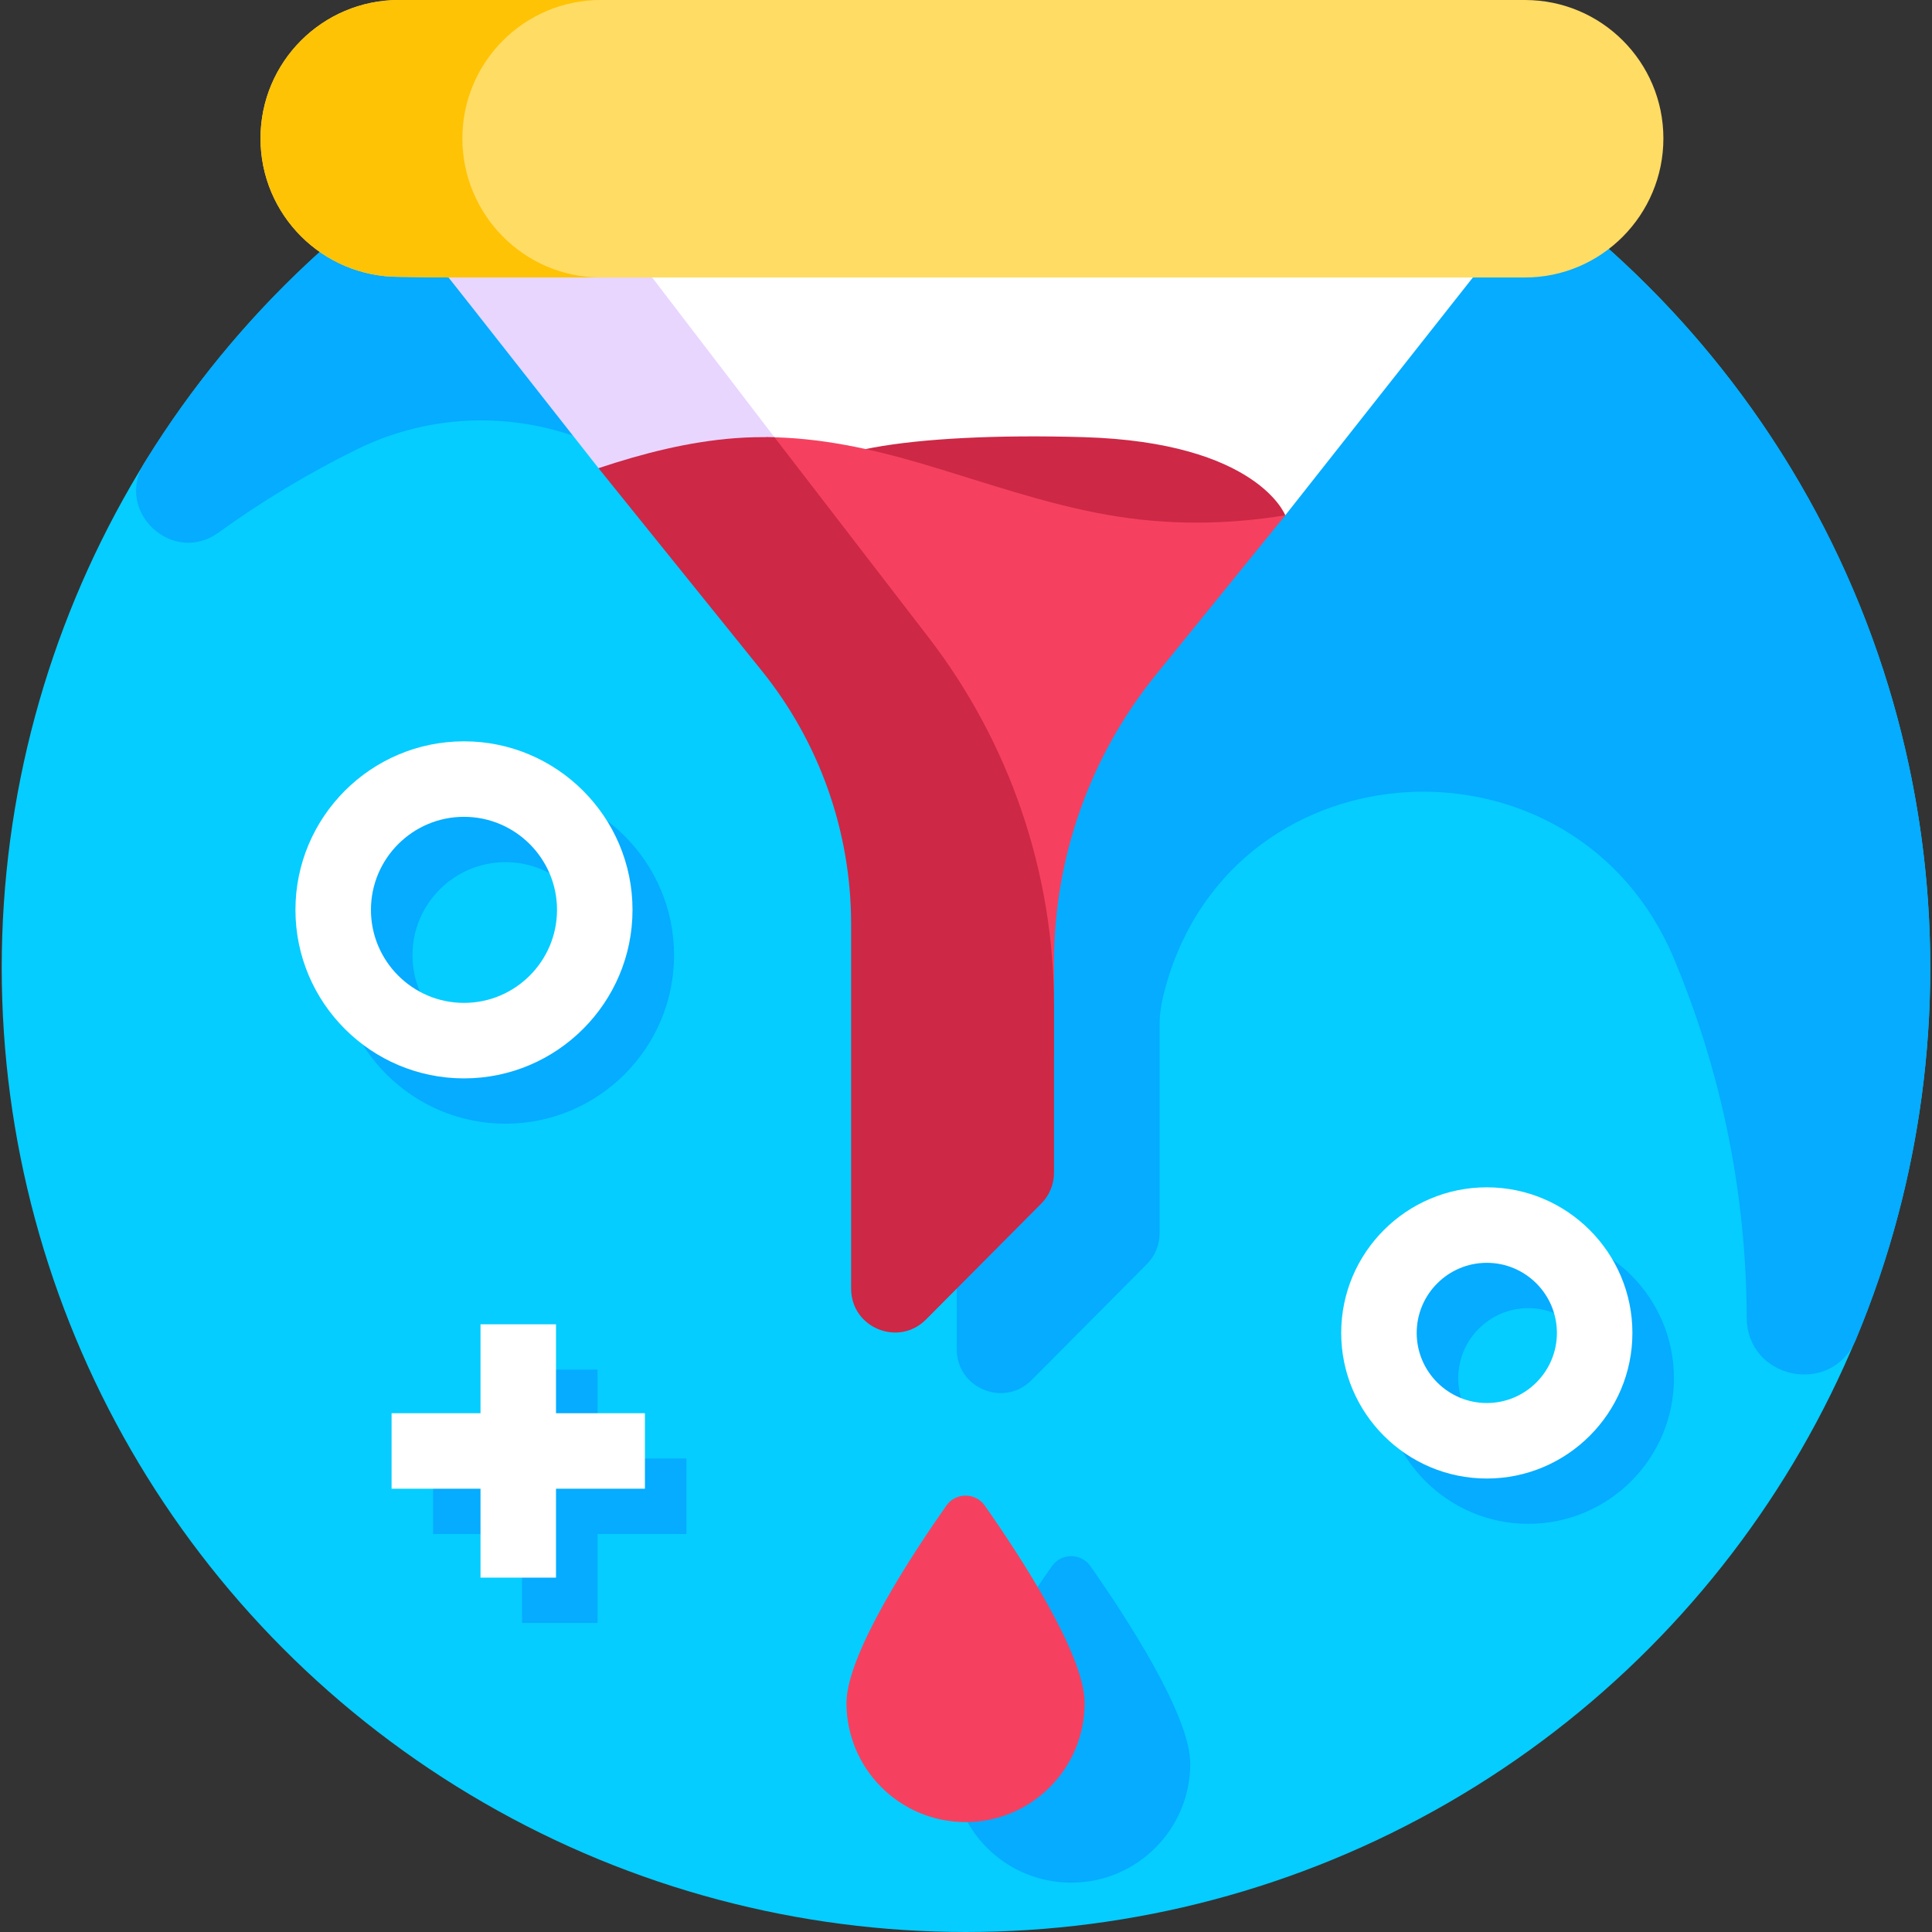 <svg id="Layer_1" enable-background="new 0 0 511.803 511.803" height="512" viewBox="0 0 511.803 511.803" width="512" xmlns="http://www.w3.org/2000/svg"><rect x="0" y="0" width="511.803" height="511.803" fill="#333333" stroke="none"/><g><circle cx="255.899" cy="256.357" fill="#05cdff" r="255.445"/><g fill="#05acff"><path d="m38.616 122.007c-.153.246-.308.49-.46.737-7.792 12.792 7.566 27.115 19.739 18.327 11.497-8.299 23.713-15.665 36.536-21.988 31.779-15.668 70.199-6.878 92.095 20.978l43.246 53.661c15.32 19.01 23.674 42.689 23.674 67.104v96.59c0 10.351 12.528 15.519 19.826 8.179l30.547-30.723c2.161-2.174 3.374-5.114 3.374-8.179v-55.692c0-2.778.613-6.184 1.715-10.066 18.438-64.912 108.615-69.127 134.601-6.852 11.084 26.563 18.949 58.072 19.211 94.211.002.246.003.492.004.737.068 16.404 22.438 20.961 28.872 5.954 36.64-87.45 22.666-192.659-44.967-268.531-27.99-31.399-63.609-55.845-103.957-70.416-24.287-8.771-50.759-14.103-78.541-14.982-90.295-2.862-176.61 42.025-225.515 120.951zm194.532 9.878-.005-.007.016.007c-.004 0-.008 0-.011 0z"/><path d="m278.673 414.887c-8.924 12.704-26.453 39.311-26.453 52.298 0 17.421 14.123 31.544 31.544 31.544s31.544-14.123 31.544-31.544c0-12.987-17.53-39.594-26.453-52.298-2.481-3.531-7.702-3.531-10.182 0z"/></g><g><path d="m118.846 73.508 142.144 8.439 129.647-8.439h13.343c20.251 0 36.667-16.59 36.667-36.841.001-20.25-16.416-36.667-36.667-36.667h-298.301c-20.251 0-36.667 16.417-36.667 36.667 0 20.251 16.417 36.667 36.667 36.667z" fill="#ffdc64"/><path d="m340.479 136.509 49.693-63.001h-270.864l85.859 42.33 74.052 33.052z" fill="#fff"/><path d="m105.679 73.335 13.167.174 5.694 7.132h53.287l-5.504-7.132h-13.167c-20.251 0-36.667-16.59-36.667-36.841 0-20.251 16.416-36.668 36.667-36.668h-53.477c-20.251 0-36.667 16.417-36.667 36.667 0 20.251 16.416 36.668 36.667 36.668z" fill="#ffc305"/><path d="m205.167 115.838-32.398-42.33h-53.923l39.705 50.514 27.355 3.157z" fill="#e8d6ff"/><path d="m340.479 136.509s-7.289-19.348-53.426-20.705-78.687 4.19-71.42 13.629 105.547 31.544 124.846 7.076z" fill="#cd2846"/><path d="m293.468 136.404c-16.723-2.927-32.735-8.691-48.97-13.489-13.774-4.071-27.403-7.035-41.596-7.112l76.317 164.371v-25.213c0-27.776 9.55-54.707 27.048-76.278l34.213-42.176c-15.746 2.543-31.132 2.677-47.012-.103z" fill="#f5415f"/><path d="m205.167 115.838c-3.441-.093-6.911-.028-10.425.237-12.32.932-24.422 4.026-36.191 7.947l43.246 53.661c15.32 19.01 23.674 42.689 23.674 67.104v96.59c0 10.35 12.528 15.519 19.826 8.179l30.547-30.723c2.161-2.174 3.374-5.114 3.374-8.179v-44.118c0-35.344-11.691-69.695-33.251-97.701z" fill="#cd2846"/><path d="m287.332 451.145c0 17.421-14.123 31.544-31.544 31.544s-31.544-14.123-31.544-31.544c0-12.987 17.53-39.594 26.453-52.298 2.48-3.531 7.701-3.531 10.181 0 8.925 12.704 26.454 39.311 26.454 52.298z" fill="#f5415f"/></g><g><g><path d="m133.912 297.674c-24.618 0-44.646-20.028-44.646-44.646 0-24.617 20.028-44.646 44.646-44.646s44.646 20.028 44.646 44.646-20.028 44.646-44.646 44.646zm0-69.292c-13.59 0-24.646 11.056-24.646 24.646s11.056 24.646 24.646 24.646 24.646-11.057 24.646-24.646-11.056-24.646-24.646-24.646z" fill="#05acff"/></g><g><path d="m138.29 362.817h20v67.112h-20z" fill="#05acff"/></g><g><path d="m114.734 386.374h67.112v20h-67.112z" fill="#05acff"/></g><g><path d="m404.866 403.674c-21.269 0-38.572-17.304-38.572-38.572s17.303-38.571 38.572-38.571 38.572 17.303 38.572 38.571-17.304 38.572-38.572 38.572zm0-57.143c-10.241 0-18.572 8.331-18.572 18.571 0 10.241 8.331 18.572 18.572 18.572s18.572-8.331 18.572-18.572c0-10.24-8.331-18.571-18.572-18.571z" fill="#05acff"/></g></g><g><g><path d="m122.912 285.674c-24.618 0-44.646-20.028-44.646-44.646 0-24.617 20.028-44.646 44.646-44.646s44.646 20.028 44.646 44.646-20.028 44.646-44.646 44.646zm0-69.292c-13.59 0-24.646 11.056-24.646 24.646s11.056 24.646 24.646 24.646 24.646-11.057 24.646-24.646-11.056-24.646-24.646-24.646z" fill="#fff"/></g><g><path d="m127.29 350.817h20v67.112h-20z" fill="#fff"/></g><g><path d="m103.734 374.374h67.112v20h-67.112z" fill="#fff"/></g><g><path d="m393.866 391.674c-21.269 0-38.572-17.304-38.572-38.572s17.303-38.571 38.572-38.571 38.572 17.303 38.572 38.571-17.304 38.572-38.572 38.572zm0-57.143c-10.241 0-18.572 8.331-18.572 18.571 0 10.241 8.331 18.572 18.572 18.572s18.572-8.331 18.572-18.572c0-10.24-8.331-18.571-18.572-18.571z" fill="#fff"/></g></g></g></svg>